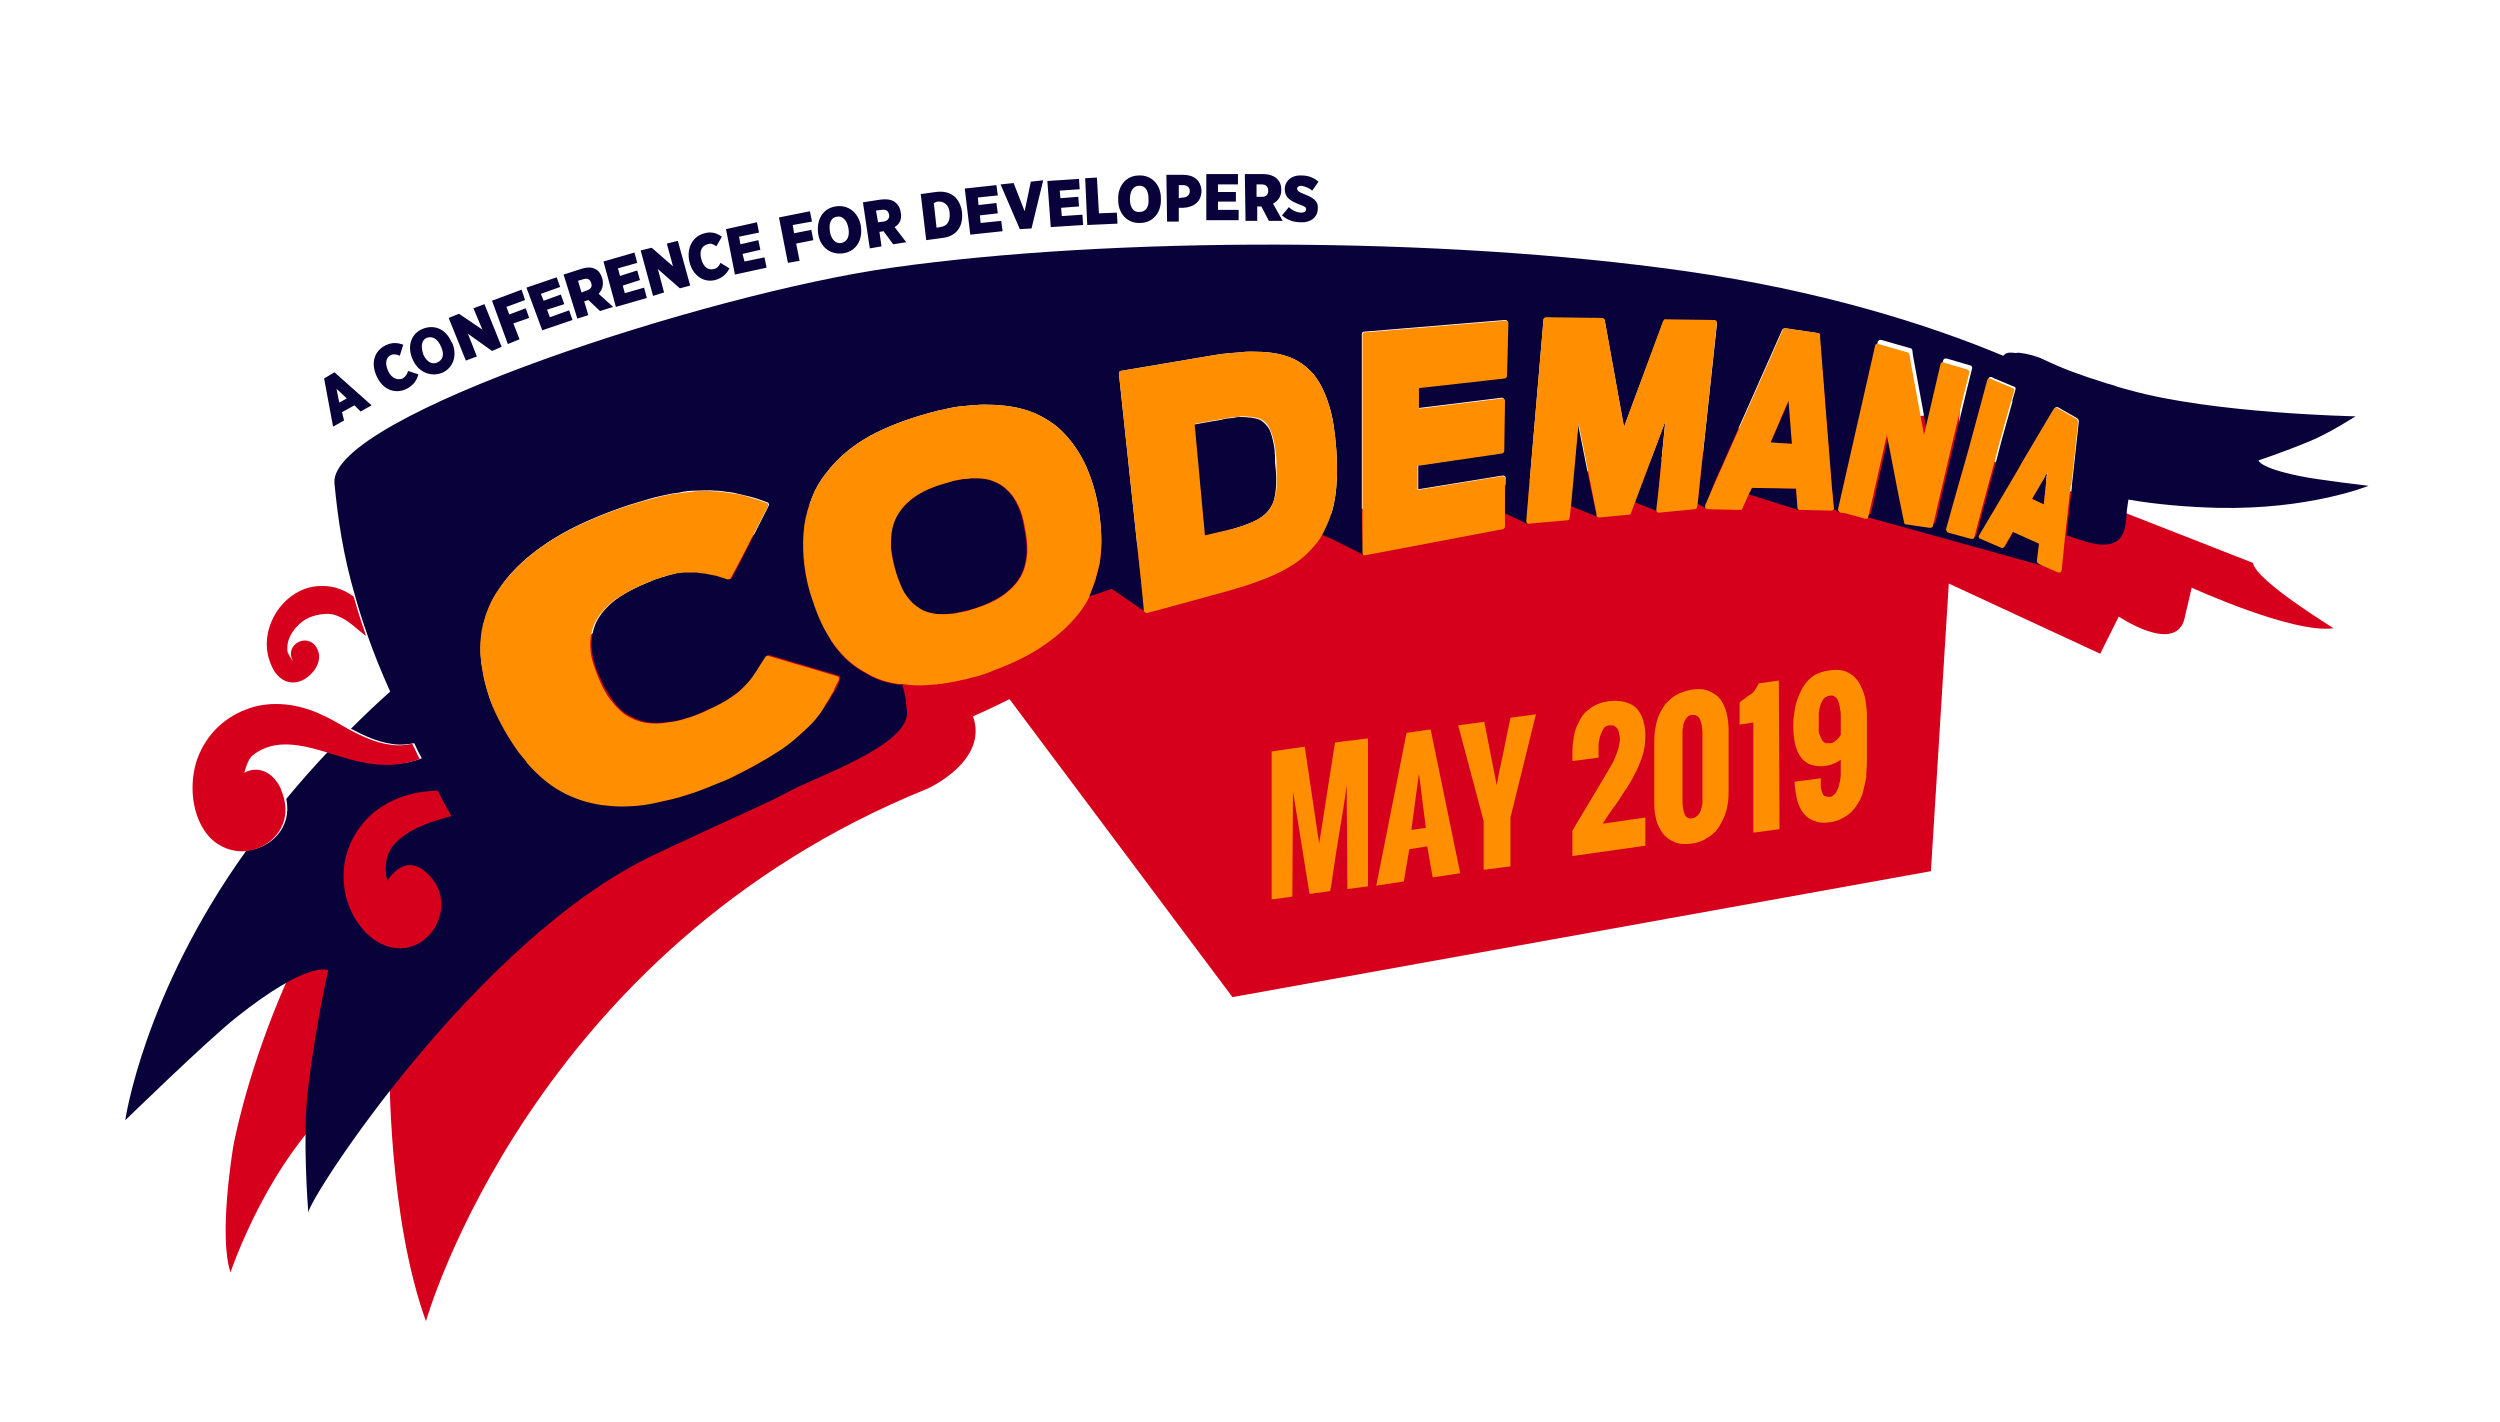<?xml version="1.0" encoding="utf-8"?>
<!-- Generator: Adobe Illustrator 23.0.1, SVG Export Plug-In . SVG Version: 6.00 Build 0)  -->
<svg version="1.1" id="Codemania_Logo" xmlns="http://www.w3.org/2000/svg" xmlns:xlink="http://www.w3.org/1999/xlink" x="0px"
	 y="0px" viewBox="0 0 363.3 206.7" style="enable-background:new 0 0 363.3 206.7;" xml:space="preserve">
<style type="text/css">
	.st0{fill:#D6001C;}
	.st1{fill:#09013A;}
	.st2{fill:#FF8F00;}
</style>
<path id="BANNER_2" class="st0" d="M327.4,81.8L284.5,65l0.3-5.5l-10.1,1.7l-13-5.1l-14.1,9.6L156,80.9L138.8,63
	c0,0-41.4,18-69.9,41.9c-28.4,23.9-35,61.7-35,61.7s-2.2,13-0.4,18.3c0,0,7.8-23.5,23.1-29.8c0,0-0.2,21.7,5.3,36.9
	c0,0,15.2-54.1,72.9-77.4c0,0,8.9-4,6.6-10.5c0,0,2.3-1,5.3-2.5l32.4,43.3l101.5-18.3l2.6-41.8l22,10.2l2.7-5.4c0,0,8,5.4,9.5,0.5
	l1.1-4.7c0,0,14.6,6.7,20.6,5.9C339.2,91.3,327.8,84.4,327.4,81.8z"/>
<path id="BANNER_1" class="st1" d="M297.1,69.2l0.4-0.6l-0.1,0.7v0.2l-0.4,3.8l-1.7-0.8l1.8-3.1L297.1,69.2z M257.3,64.3l3.2,0.2
	l-0.5-6.3L257.3,64.3z M254.5,70.8l-0.5,1l7.3,2.3L261,71L254.5,70.8z M237.6,73l3.3,1.3l0.2-3.9l0.9-9.2l-3.5,9.3L237.6,73z
	 M229.3,61.5l-0.9,9.9l-0.2,2.1l3.9,1.6l-0.9-4L229.3,61.5z M185,64.1c-0.2-0.9-0.4-1.6-0.8-2.1c-0.4-0.5-0.8-0.9-1.4-1.1
	c-0.7-0.2-1.5-0.3-2.6-0.3c-0.3,0-0.5,0-0.8,0.1c-0.3,0-0.6,0.1-0.9,0.1c-0.3,0-0.7,0.1-1,0.2c-0.4,0.1-0.7,0.1-1.2,0.2l-2.8,0.5
	l1.5,16.2l3-0.7c1.9-0.5,3.3-1,4.4-1.5c1-0.5,1.8-1.2,2.2-1.9c0.5-0.7,0.7-1.6,0.8-2.7c0.1-1,0.1-2.1-0.1-3.8
	C185.3,65.8,185.2,64.9,185,64.1z M147.9,73.5c-0.4-0.9-0.9-1.6-1.5-2.2s-1.3-1.1-2.2-1.4c-0.7-0.3-1.6-0.4-2.5-0.4
	c-0.2,0-0.4,0-0.6,0c-0.3,0-0.5,0-0.8,0.1c-0.3,0-0.6,0.1-0.9,0.1c-0.3,0.1-0.6,0.1-1,0.2c-0.3,0.1-0.7,0.2-1,0.3
	c-1.9,0.6-3.5,1.3-4.7,2.1c-1.2,0.8-2,1.7-2.5,2.8c-0.5,1-0.8,2.1-0.8,3.4c0,1.2,0.2,2.5,0.5,3.9c0.3,1.2,0.7,2.2,1.1,3.1
	c0.5,0.9,1,1.7,1.6,2.2c0.7,0.6,1.4,1,2.3,1.3c0.9,0.3,2,0.3,3.2,0.2c0.3,0,0.5-0.1,0.8-0.1c0.3-0.1,0.6-0.1,0.9-0.2
	c0.3-0.1,0.6-0.2,0.9-0.2c0.3-0.1,0.6-0.2,1-0.3l0,0c1.8-0.6,3.3-1.4,4.4-2.2c1-0.8,1.8-1.7,2.3-2.7s0.7-2,0.8-3.2
	c0-1.1-0.1-2.3-0.4-3.7C148.6,75.3,148.3,74.4,147.9,73.5z M344.2,70.6c0,0-8.6,3.5-21.9,3.2c-4.3-0.1-9-0.5-13-1.2
	c-0.1,0.5-0.1,0.9-0.2,1.4c-0.2,2-0.1,4.4-2.3,5c-1.5,0.4-3.2-0.1-4.7-0.6c-0.6-0.2-1.2-0.4-1.8-0.6l0.8-7.2v-0.2l1-9.2
	c0-0.1-0.1-0.3-0.2-0.4l-2.8-1.6c-0.2-0.1-0.4,0-0.5,0.1l-0.1,0.1l-6.1-1.1l0.5-1.7c0-0.2,0-0.4-0.2-0.4l-3.1-1.3l-0.1-0.1
	c-0.1,0-0.2,0-0.3,0c-0.1,0-0.2,0.1-0.2,0.2l0,0l-2.7,10l-2.2,8l-1,3.6c-0.1,0.2,0.1,0.4,0.3,0.5l3.3,0.9h0.1c0.1,0,0.1,0,0.2,0
	s0.1-0.1,0.2-0.2l1-3.8l2-7.4l0.7-2.7l1.6-5.7l6.1,1.1l-4.8,8.1l-0.2,0.4l-3.9,6.6l-1.9,3.2c-0.1,0.1-0.1,0.2,0,0.3
	c0,0.1,0.1,0.2,0.2,0.2l3,1.3c0.2,0.1,0.4,0,0.5-0.2l1.2-2.1l3.8,1.7l-0.3,2.5c0,0.2,0.1,0.3,0.2,0.4l2.9,1.2l-31-8.6l3.2,0.5
	c0.2,0,0.4-0.1,0.4-0.3l0.8-3.5l1.9-8.4l1.7,8.8l0.8,3.9c0,0.2,0.2,0.3,0.3,0.3l3.4,0.5c0,0,0,0,0.1,0c0.2,0,0.3-0.1,0.4-0.3
	l0.8-3.5l2-8.5l1.7-7.1l0.6-2.4l0.2-0.8c0-0.2-0.1-0.4-0.3-0.4l-3.4-1c-0.1,0-0.2,0-0.3,0c-0.1,0.1-0.1,0.1-0.2,0.2l0,0L280,62.6
	l-2-10.9l-0.1-0.8c0-0.1-0.1-0.3-0.3-0.3l-4.2-1.2c-0.1,0-0.2,0-0.3,0c-0.1,0.1-0.1,0.1-0.2,0.2l0,0l-5,21.4l-0.7,3.1
	c0,0.1,0.1,0.3,0.1,0.4l-0.8-0.5l-0.3-3.1l-1.8-21.8l6.8,1l-6.8-1v-0.4c0-0.2-0.1-0.3-0.3-0.3l-4.7-0.7c-0.2,0-0.3,0.1-0.4,0.2l0,0
	l-9.9,22.3c0,0-1.3,3.5-1.3,3.6l-1.1-0.6l0.3-2.9l2.5-23.2c0-0.1,0-0.2-0.1-0.3s-0.2-0.1-0.3-0.1l-7-0.1c-0.2,0-0.3,0.1-0.4,0.2
	L236,62.1l-2.8-15.5c0-0.2-0.2-0.3-0.4-0.3l-8.1-0.1c-0.2,0-0.4,0.1-0.4,0.3l-2.2,25.7l-0.2,3.9l-3.2-1.5v-2l0.1-3.1
	c0-0.1,0-0.2-0.1-0.3c-0.1-0.1-0.2-0.1-0.3-0.1l-12.3,2v-3.5l12.1-1.8c0.2,0,0.3-0.2,0.3-0.4l0.1-7.2c0-0.1,0-0.2-0.1-0.3
	s-0.2-0.1-0.3-0.1l-12.1,1.5v-3l12.5-1.4c0.2,0,0.3-0.2,0.3-0.4l0.2-7.6c0-0.1,0-0.2-0.1-0.3s-0.2-0.1-0.3-0.1l-20.5,1.7
	c-0.2,0-0.3,0.2-0.3,0.4V76l0.2,4.6l-4.6-2.3l-1.4-0.6c0.1-0.2,0.2-0.4,0.3-0.6c0.6-1.1,1.1-2.3,1.4-3.7c0.5-2.2,0.6-4.9,0.4-8
	c-0.2-2.6-0.5-4.8-1.1-6.6c-0.6-1.9-1.3-3.3-2.3-4.5c-1-1.1-2.2-2-3.7-2.5c-1.4-0.5-3.1-0.7-5.2-0.7c-0.5,0-1,0-1.5,0.1
	c-0.5,0-1.1,0.1-1.6,0.1c-0.6,0.1-1.1,0.1-1.7,0.2c-0.6,0.1-1.2,0.2-1.8,0.3l-12.4,2.1c-0.2,0-0.3,0.2-0.3,0.4l3.2,30l0.6,4.6
	l-4.8-3.3h-0.1c-1.2,0.4-2.6,0.9-3.3,1.1c0.4-0.8,0.8-1.6,1-2.5l0,0l0,0c0.2-0.8,0.4-1.5,0.6-2.3c0.4-2.6,0.3-5.6-0.3-8.8
	c-0.5-2.5-1.3-4.8-2.3-6.6c-1-1.8-2.2-3.3-3.6-4.5c-1.4-1.1-3-2-4.8-2.5c-1.7-0.5-3.7-0.7-5.9-0.7c-0.6,0-1.2,0.1-1.8,0.1
	c-0.6,0.1-1.3,0.1-1.9,0.2c-0.6,0.1-1.3,0.2-2,0.4c-0.7,0.1-1.4,0.3-2.1,0.5c-3.3,0.9-6.2,2-8.6,3.3c-2.7,1.5-4.8,3.3-6.4,5.4
	c-0.9,1.1-1.6,2.3-2.1,3.6c-0.5,1.3-0.9,2.6-1.1,4c-0.9,6.8,3.8,16.7,3.9,16.9c1.2,1.8,2.7,3.3,4.4,4.3c0.5,0.3,0.9,0.5,1.4,0.8
	c1.2,0.6,2.5,1,4,1.2c0.1,0,0.3,0,0.4,0h0.1c0.4,1.2,0.6,2.3,0.6,3.1c0,0.3,0.1,0.5,0.1,0.7c0.6,5-13.6,9.7-17.3,11.8
	c-2.9,1.6-8.4,3.9-19.6,9.2c-25.6,12.2-49.8,49.5-50.1,51.9c-0.1-1.2-0.8-10.9-0.1-17.5c1.2-10.1,3-17.7,3-17.7s-2.7-1.6-13.3,6.8
	c-4.3,3.4-16.2,15-16.2,15s2.6-18.3,17.6-39.2c3.5-0.3,6.7-3.3,5.8-7.5c1.9-2.3,4-4.7,6.1-6.9c1.7,0.5,3.3,1.1,4.9,1.4
	c3.1,0.7,6,0.6,8.7-0.4c-0.4-0.7-0.8-1.5-1.1-2.2c-1,0.2-2.2,0.3-3.3,0.1c-2.1-0.3-4-1.2-5.9-2.2c1.9-1.9,3.8-3.7,5.7-5.4
	c-1.3-2.9-2.4-5.6-3.3-8.2c-0.7-2-1.3-3.9-1.8-5.7c-1.7-5.8-2.5-11.1-3-16.4c-0.8-9.7,54.5-27.6,81-31.3
	c31.8-4.5,79.5-4.6,115.3,0.5c19.6,2.8,35.2,7.7,46.2,12.3c0.1-0.1,0.2-0.1,0.2-0.2c0.4-0.3,0.9-0.3,1.6-0.2c0.2,0,0.5-0.1,0.7,0
	c1.1,0.1,2.5,0.5,3.5,1c2.7,1.3,5.5,2.3,8.4,3.2c0.8,0.3,1.5,0.4,2.2,0.7c0.6,0.2,1.1,0.3,1.8,0.5c12.1,3.4,32.8,3.8,32.8,3.8
	s-3.7,2.4-6.6,3.6c-4.1,1.7-7.5,2.8-7.5,2.8s0.1,1.1,6.1,2.3C336.6,69.7,344.2,70.6,344.2,70.6z M111.7,73.5c0-0.1,0.1-0.2,0-0.3
	c0-0.1-0.1-0.2-0.2-0.2c-0.8-0.3-1.6-0.6-2.4-0.8c-0.8-0.2-1.7-0.4-2.5-0.6c-0.2,0-0.5-0.1-0.8-0.1c-0.6-0.1-1.3-0.2-1.9-0.2
	c-0.9-0.1-1.9,0-2.8,0c-0.8,0-1.6,0.1-2.5,0.3c-0.9,0.1-1.8,0.3-2.7,0.5C95,72.3,94,72.6,93,72.9s-2,0.6-3.1,1
	c-4.2,1.5-7.8,3.2-10.7,5.2c-3.1,2.1-5.4,4.4-7,7c-0.9,1.4-1.5,3-1.9,4.5c0,0.2-0.1,0.4-0.1,0.5c-0.2,0.7-0.2,1.4-0.3,2.2
	c-0.2,1.5,0.1,3.5,0.2,3.9c0.2,1,0.4,2,0.7,3.1c0.4,1.4,1,2.9,1.8,4.4c0.8,1.6,1.7,3,2.6,4.3c0.1,0.1,0.2,0.3,0.3,0.4
	c0.3,0.4,0.6,0.8,1,1.2c0,0.1,0.1,0.1,0.1,0.2c1.5,1.7,3.1,3.1,4.9,4.1s3.8,1.7,6,2l0,0c0.9,0.1,1.8,0.2,2.8,0.2
	c1.4,0,2.9-0.1,4.4-0.4c0.9-0.1,1.8-0.3,2.7-0.6c0.9-0.2,1.9-0.5,2.8-0.8c1-0.3,2-0.7,3-1.1c0.4-0.2,0.8-0.3,1.2-0.5
	c0.6-0.3,1.2-0.5,1.9-0.8c2.5-1.1,4.7-2.3,6.5-3.6c1.2-0.8,2.3-1.6,3.3-2.5c0.4-0.4,0.8-0.7,1.2-1.1c1.1-1.1,2.1-2.3,2.9-3.5
	c0.4-0.6,0.7-1.2,1.1-1.8c0.3-0.5,0.6-1.1,0.8-1.7c0-0.1,0-0.2,0-0.3c0-0.1-0.1-0.2-0.2-0.2l-0.6-0.2l0,0l-9.5-2.8
	c-0.2,0-0.3,0-0.4,0.2c-0.5,0.9-0.9,1.6-1.4,2.2c-0.5,0.7-1,1.4-1.6,2c-0.7,0.7-1.4,1.2-2.2,1.8c-0.9,0.6-2,1.2-3.2,1.7
	c-0.6,0.2-1.1,0.5-1.6,0.7s-1,0.4-1.5,0.5c-0.5,0.2-1,0.3-1.4,0.4s-0.9,0.2-1.3,0.2c-1.2,0.2-2.4,0.2-3.4,0s-1.8-0.6-2.7-1.1
	c-0.8-0.5-1.5-1.2-2.1-2.1c-0.4-0.6-0.9-1.3-1.3-2.1c-0.1-0.3-0.3-0.6-0.4-0.9c-0.8-1.6-1.2-3.1-1.3-4.4c-0.1-1.4,0.1-2.6,0.6-3.8
	c0.6-1.2,1.5-2.3,2.8-3.3s3.1-1.9,5.3-2.8c0.5-0.2,1-0.4,1.4-0.5c0.5-0.1,0.9-0.3,1.3-0.4s0.8-0.2,1.2-0.3c0.4-0.1,0.8-0.1,1.2-0.1
	c0.5,0,1.1-0.1,1.6,0c0.5,0,1,0.1,1.5,0.2s1,0.2,1.5,0.3c0.5,0.1,0.9,0.3,1.5,0.5c0.2,0.1,0.4,0,0.5-0.2l0.8-1.5L111.7,73.5z"/>
<path id="CODEMANIA" class="st2" d="M301,70.5l1-9.2c0-0.1-0.1-0.3-0.2-0.4l-2.8-1.6c-0.2-0.1-0.4,0-0.5,0.1l-0.1,0.1l0,0l-4.8,8.1
	l-0.2,0.4l-3.9,6.6l-1.9,3.2c-0.1,0.1-0.1,0.2,0,0.3c0,0.1,0.1,0.2,0.2,0.2l3,1.3c0.2,0.1,0.4,0,0.5-0.2l1.2-2.1l3.8,1.7l-0.3,2.5
	c0,0.2,0.1,0.3,0.2,0.4l0.6,0.3l2.3,1h0.1c0.1,0,0.1,0,0.2,0c0.1-0.1,0.2-0.2,0.2-0.3l0.5-5l0.8-7.2L301,70.5z M297.4,69.3v0.2
	l-0.4,3.8l-1.7-0.8l1.8-3.1l0.1-0.2l0.4-0.6L297.4,69.3z M286.1,65.2l2.7-10l0,0c0-0.1,0.1-0.2,0.2-0.2s0.2,0,0.3,0l0.1,0.1l3.1,1.3
	c0.2,0.1,0.3,0.3,0.2,0.4l-0.5,1.7l0,0l-1.6,5.7l-0.7,2.7l-2,7.4l-1,3.8c0,0.1-0.1,0.2-0.2,0.2s-0.1,0-0.2,0h-0.1l-3.3-0.9
	c-0.2-0.1-0.3-0.3-0.3-0.5l1-3.6L286.1,65.2z M268.2,74.6L268.2,74.6l-0.7-0.1c-0.1,0-0.2-0.1-0.3-0.2c0,0,0-0.1-0.1-0.1
	c0-0.1,0-0.1,0-0.2l0.7-3.1l4.7-20.7l0,0c0-0.1,0.1-0.2,0.2-0.2c0.1-0.1,0.2-0.1,0.3,0l4.2,1.2c0.1,0,0.2,0.2,0.3,0.3l0.1,0.8
	l2,10.9l2.4-10.3l0,0c0-0.1,0.1-0.2,0.2-0.2c0.1-0.1,0.2-0.1,0.3,0l3.4,1c0.2,0.1,0.3,0.2,0.3,0.4l-0.2,0.8l-0.6,2.4l-1.7,7.1
	l-2,8.5l-0.8,3.5c0,0.2-0.2,0.3-0.4,0.3c0,0,0,0-0.1,0l-3.4-0.5c-0.2,0-0.3-0.1-0.3-0.3l-0.8-3.9l-1.7-8.8l-1.9,8.4l-0.8,3.5
	c0,0.2-0.2,0.3-0.4,0.3L268.2,74.6z M193.8,73.4c0.5-2.2,0.6-4.9,0.4-8c-0.2-2.6-0.5-4.8-1.1-6.6c-0.6-1.9-1.3-3.3-2.3-4.5
	c-1-1.1-2.2-2-3.7-2.5c-1.4-0.5-3.1-0.7-5.2-0.7c-0.5,0-1,0-1.5,0.1c-0.5,0-1.1,0.1-1.6,0.1c-0.6,0.1-1.1,0.1-1.7,0.2
	c-0.6,0.1-1.2,0.2-1.8,0.3l-12.4,2.1c-0.2,0-0.3,0.2-0.3,0.4l3.2,30l0.4,4.1v0.3c0,0.1,0.1,0.2,0.2,0.3c0.1,0,0.1,0.1,0.2,0.1h0.1
	l11.7-3.2c3.2-0.9,5.7-1.8,7.7-2.8c2.2-1.1,3.8-2.4,5-3.9c0.4-0.4,0.7-0.9,1-1.4c0.1-0.2,0.2-0.4,0.3-0.6
	C193,76,193.5,74.8,193.8,73.4z M185.5,71c-0.1,1.1-0.4,1.9-0.8,2.7c-0.5,0.8-1.2,1.4-2.2,1.9c-1.1,0.6-2.5,1.1-4.4,1.5l-3,0.7
	l-1.5-16.2l2.8-0.5c0.4-0.1,0.8-0.1,1.2-0.2c0.4-0.1,0.7-0.1,1-0.2c0.3,0,0.6-0.1,0.9-0.1c0.3,0,0.6,0,0.8-0.1
	c1.1,0,1.9,0.1,2.6,0.3c0.6,0.2,1.1,0.6,1.4,1.1c0.3,0.5,0.6,1.2,0.8,2.1c0.2,0.8,0.3,1.7,0.4,3.1C185.5,68.9,185.6,70.1,185.5,71z
	 M117.3,105.8c-0.4,0.4-0.8,0.7-1.2,1.1c-1,0.9-2,1.7-3.3,2.5c-1.9,1.2-4.1,2.4-6.5,3.6c-0.6,0.3-1.3,0.6-1.9,0.8
	c-0.4,0.2-0.8,0.3-1.2,0.5c-1,0.4-2,0.8-3,1.1c-0.9,0.3-1.9,0.6-2.8,0.8c-0.9,0.2-1.8,0.4-2.7,0.6c-1.5,0.3-3,0.4-4.4,0.4
	c-1,0-1.9-0.1-2.8-0.2l0,0c-2.2-0.3-4.2-1-6-2s-3.4-2.4-4.9-4.1c0,0-0.1-0.1-0.1-0.2c-0.3-0.4-0.7-0.8-1-1.2
	c-0.1-0.1-0.2-0.3-0.3-0.4c-0.9-1.3-1.8-2.7-2.6-4.3c-0.8-1.5-1.4-3-1.8-4.4c-0.3-1-0.6-2.1-0.7-3.1c-0.1-0.4-0.1-0.8-0.2-1.2l0,0
	c0-0.4-0.1-0.9-0.1-1.3c0-0.5,0-0.9,0-1.4c0.1-0.7,0.1-1.5,0.3-2.2c0-0.2,0.1-0.4,0.1-0.5c0.4-1.6,1-3.1,1.9-4.5
	c1.6-2.5,3.9-4.9,7-7c2.9-2,6.5-3.7,10.7-5.2c1.1-0.4,2.1-0.7,3.1-1s2-0.5,2.9-0.8c0.9-0.2,1.8-0.4,2.7-0.5c0.9-0.1,1.7-0.2,2.5-0.3
	c0.9-0.1,1.9-0.1,2.8,0c0.6,0,1.3,0.1,1.9,0.2c0.3,0,0.5,0.1,0.8,0.1c0.8,0.1,1.7,0.3,2.5,0.6c0.8,0.2,1.6,0.5,2.4,0.8
	c0.1,0,0.2,0.1,0.2,0.2s0,0.2,0,0.3l-3.4,6.6l0,0l-1.2,2.3l0,0l-0.8,1.5c-0.1,0.2-0.3,0.2-0.5,0.2c-0.5-0.2-1-0.3-1.5-0.5
	c-0.5-0.1-1-0.2-1.5-0.3c-0.5-0.1-1-0.1-1.5-0.2c-0.5,0-1.1,0-1.6,0c-0.4,0-0.8,0.1-1.2,0.1c-0.4,0.1-0.8,0.2-1.2,0.3
	c-0.4,0.1-0.9,0.2-1.3,0.4c-0.5,0.1-0.9,0.3-1.4,0.5c-2.1,0.8-3.9,1.8-5.3,2.8c-1.3,1-2.2,2.1-2.8,3.3c-0.5,1.2-0.7,2.4-0.6,3.8
	c0.1,1.3,0.6,2.8,1.3,4.4c0.1,0.3,0.3,0.6,0.4,0.9c0.4,0.8,0.8,1.5,1.3,2.1c0.7,0.9,1.3,1.5,2.1,2.1c0.8,0.5,1.7,0.9,2.7,1.1
	s2.2,0.2,3.4,0c0.4-0.1,0.9-0.1,1.3-0.2s0.9-0.2,1.4-0.4c0.5-0.1,1-0.3,1.5-0.5s1.1-0.4,1.6-0.7c1.3-0.6,2.3-1.1,3.2-1.7
	c0.9-0.6,1.6-1.1,2.2-1.8c0.6-0.6,1.1-1.2,1.6-2c0.4-0.6,0.8-1.3,1.4-2.2c0.1-0.2,0.3-0.2,0.4-0.2l9.5,2.8l0,0l0.6,0.2
	c0.1,0,0.2,0.1,0.2,0.2s0,0.2,0,0.3c-0.3,0.6-0.6,1.1-0.8,1.7c-0.4,0.6-0.7,1.3-1.1,1.8C119.4,103.5,118.5,104.7,117.3,105.8z
	 M246.7,73.2L246.7,73.2l-0.1,0.5c0,0.2-0.2,0.3-0.3,0.3l-5.2,0.5c-0.1,0-0.2,0-0.3-0.1s-0.1-0.2-0.1-0.3V74l0.4-3.5l0.9-9.2
	l-3.5,9.3l-0.9,2.4l-0.6,1.6c0,0.1-0.2,0.2-0.3,0.2l-4.3,0.4c-0.2,0-0.4-0.1-0.4-0.3v-0.2l0,0l-0.7-3.6l-1.9-9.6l-0.9,9.9l-0.2,2.1
	l0,0l-0.2,1.8c0,0.2-0.2,0.3-0.3,0.3l-5.6,0.5l0,0c-0.1,0-0.2,0-0.3-0.1s-0.1-0.2-0.1-0.3v-0.1l0.3-3.5l2.2-25.7
	c0-0.2,0.2-0.3,0.4-0.3l8.1,0.1c0.2,0,0.3,0.1,0.4,0.3L236,62l5.7-15.4c0.1-0.1,0.2-0.3,0.4-0.2l7,0.1c0.1,0,0.2,0,0.3,0.1
	s0.1,0.2,0.1,0.3L247,70.3L246.7,73.2z M264.5,49.1L264.5,49.1v-0.4c0-0.2-0.1-0.3-0.3-0.3l-4.7-0.7c-0.2,0-0.3,0.1-0.4,0.2l0,0
	l-9.9,22.3l-1.4,3.2c0,0,0,0,0,0.1s0,0.2,0,0.3c0.1,0.1,0.2,0.2,0.3,0.2l4.8,0.1c0.2,0,0.3-0.1,0.3-0.2l0.9-2l0.5-1L261,71l0.2,2.7
	v0.1c0,0.2,0.2,0.3,0.4,0.3l4.5,0.1l0,0c0.1,0,0.2,0,0.3-0.1c0.1-0.1,0.1-0.2,0.1-0.3l0,0l-0.3-3.1L264.5,49.1z M257.3,64.3l2.6-6.1
	l0.5,6.3L257.3,64.3z M159.2,84.2c0.2-0.8,0.4-1.5,0.6-2.3c0.4-2.6,0.3-5.6-0.3-8.8c-0.5-2.5-1.3-4.8-2.3-6.6
	c-1-1.8-2.2-3.3-3.6-4.5c-1.4-1.1-3-2-4.8-2.5c-1.7-0.5-3.7-0.7-5.9-0.7c-0.6,0-1.2,0.1-1.8,0.1c-0.6,0.1-1.3,0.1-1.9,0.2
	c-0.6,0.1-1.3,0.2-2,0.4c-0.7,0.1-1.4,0.3-2.1,0.5c-3.3,0.9-6.2,2-8.6,3.3c-2.7,1.5-4.8,3.3-6.4,5.4c-0.9,1.1-1.6,2.3-2.1,3.6
	c-0.5,1.3-0.9,2.6-1.1,4c-0.4,3-0.2,6.3,0.8,9.8c0.1,0.2,0.1,0.4,0.2,0.6c0.7,2.2,1.5,4.2,2.6,5.9l0,0c0.1,0.2,0.2,0.3,0.3,0.5
	c1.2,1.8,2.7,3.3,4.4,4.3c0.5,0.3,0.9,0.5,1.4,0.8c1.2,0.6,2.5,1,4,1.2c0.1,0,0.3,0,0.4,0h0.1c0.7,0.1,1.5,0.2,2.3,0.2
	c1.1,0,2.2-0.1,3.3-0.2c0.6-0.1,1.2-0.2,1.8-0.3c0.6-0.1,1.2-0.3,1.9-0.4c0.6-0.2,1.2-0.3,1.9-0.5c0.6-0.2,1.3-0.4,1.9-0.7
	c3-1.1,5.5-2.3,7.6-3.8c2.2-1.5,4-3.2,5.4-5.1c0.4-0.6,0.8-1.2,1.1-1.9C158.6,85.9,158.9,85,159.2,84.2L159.2,84.2z M148.5,83.5
	c-0.5,1-1.3,1.9-2.3,2.7c-1.1,0.9-2.6,1.6-4.4,2.2l0,0c-0.3,0.1-0.7,0.2-1,0.3c-0.3,0.1-0.6,0.2-0.9,0.2c-0.3,0.1-0.6,0.1-0.9,0.2
	c-0.3,0.1-0.6,0.1-0.8,0.1c-1.2,0.1-2.3,0.1-3.2-0.2c-0.9-0.2-1.6-0.7-2.3-1.3c-0.6-0.6-1.2-1.3-1.6-2.2c-0.4-0.9-0.8-1.9-1.1-3.1
	c-0.4-1.5-0.6-2.8-0.5-3.9c0-1.3,0.3-2.4,0.8-3.4c0.6-1.1,1.4-2,2.5-2.8c1.2-0.9,2.8-1.6,4.7-2.1c0.3-0.1,0.7-0.2,1-0.3
	c0.3-0.1,0.6-0.1,1-0.2c0.3-0.1,0.6-0.1,0.9-0.1c0.3,0,0.6-0.1,0.8-0.1s0.4,0,0.6,0c0.9,0,1.8,0.1,2.5,0.4c0.8,0.3,1.5,0.7,2.2,1.4
	c0.6,0.6,1.1,1.3,1.5,2.2c0.4,0.8,0.7,1.8,0.9,3c0.3,1.4,0.4,2.6,0.4,3.7C149.2,81.4,149,82.5,148.5,83.5z M218.7,72.6v2v1.9
	c0,0.2-0.1,0.3-0.3,0.4l-20,3.8c0,0,0,0-0.1,0s-0.2,0-0.2-0.1c-0.1-0.1-0.1-0.2-0.1-0.3v-0.2V76V48.7c0-0.2,0.1-0.4,0.3-0.4
	l20.5-1.7c0.1,0,0.2,0,0.3,0.1s0.1,0.2,0.1,0.3l-0.2,7.6c0,0.2-0.1,0.3-0.3,0.4l-12.5,1.4v3l12.1-1.5c0.1,0,0.2,0,0.3,0.1
	s0.1,0.2,0.1,0.3l-0.1,7.2c0,0.2-0.1,0.3-0.3,0.4L206,67.7v3.5l12.3-2c0.1,0,0.2,0,0.3,0.1s0.1,0.2,0.1,0.3L218.7,72.6z"/>
<path id="KORUS" class="st0" d="M35.6,123.7c-1.8,0.1-3.7-0.5-5.2-2.1c-2.6-2.9-3-7.8-1.7-11.4c1.4-3.7,4.1-6.1,7.6-7.3
	c3.3-1.1,7.1-0.6,10.3,0.9c1.4,0.6,2.7,1.4,4.1,2.2c1.9,1,3.8,1.9,5.9,2.2c1.2,0.2,2.3,0.1,3.3-0.1c0.4,0.7,0.7,1.5,1.1,2.2
	c-2.7,1-5.5,1.1-8.7,0.4c-1.5-0.3-3.2-0.9-4.9-1.4c-3.7-1.1-7.5-2-10.6,0.4c-0.6,0.4-1,1.5-1.3,2.6c2-1.1,4.2-0.1,5.3,2.3
	c0.2,0.6,0.4,1.1,0.5,1.6C42.3,120.3,39.1,123.4,35.6,123.7z M45.9,85.2c-4.3,0.5-7.5,4.9-7.1,9.1c0.1,1.1,0.5,2.3,1.1,3.3
	c0.9,1.3,2.2,1.9,3.7,1.4c1.7-0.6,3.6-2.9,2.4-4.9c-1.4-2.3-4.8-0.3-3.4,2c-0.3-0.3-0.7-1.1-0.8-1.3c-0.3-1.8,0.8-3.3,1.7-4.1
	c1.1-1.1,2.8-1.5,4.2-1.5c1.7,0.1,3.2,1.3,4.7,2.6c0.2,0.2,0.5,0.4,0.8,0.6c-0.7-2-1.3-3.9-1.8-5.7C49.6,85.4,47.9,85,45.9,85.2z
	 M61.2,115.1c-3.2,0.5-6.4,2-8.5,4.6c-2.2,2.7-3.2,6-2.6,9.7c0.6,3.6,3.1,7.3,6.5,8.2c6,1.6,10.6-6.7,5-11.1
	c-3.1-2.4-5.3,1.5-5.3,1.5c-0.4-1.2-0.3-3,0.2-4.1s1.4-1.9,2.4-2.6c1.9-1.3,4.1-2,6.3-2.6c0.1,0,0.3-0.1,0.4-0.1
	c-0.7-1.2-1.4-2.5-2-3.7C62.8,114.9,62,115,61.2,115.1z"/>
<path id="A_CONFERENCE_FOR_DEVELOPERS" class="st1" d="M47.1,55l1.5-0.9l5.4,4.8l-1.6,0.9l-0.9-0.9l-1.8,1l0.3,1.2L48.4,62L47.1,55z
	 M50.4,57.9l-1.5-1.4l0.4,2L50.4,57.9z M54.8,54.8L54.8,54.8c-1-2-0.4-3.8,1.2-4.6c1-0.5,1.8-0.4,2.6-0.1l-0.5,1.6
	c-0.4-0.2-0.9-0.3-1.3-0.1c-0.7,0.3-0.9,1.2-0.4,2.3l0,0c0.5,1.1,1.4,1.4,2.1,1.1c0.5-0.3,0.7-0.7,0.8-1.1l1.5,0.5
	c-0.2,0.8-0.7,1.6-1.7,2.1C57.5,57.3,55.7,56.7,54.8,54.8z M60,52.3L60,52.3c-0.9-1.9-0.3-3.8,1.4-4.5s3.4,0,4.2,1.9l0.1,0.1
	c0.8,1.8,0.2,3.7-1.5,4.4C62.6,54.8,60.8,54.1,60,52.3z M64.1,50.4L64.1,50.4c-0.5-1.2-1.3-1.6-2.1-1.3c-0.7,0.3-0.9,1.2-0.5,2.3
	v0.1c0.5,1.1,1.3,1.5,2,1.2C64.4,52.3,64.6,51.5,64.1,50.4z M65.2,46.2l1.5-0.6l3.4,2.3l-1.3-3.1l1.6-0.6l2.5,6.2L71.5,51L68,48.5
	l1.3,3.3l-1.6,0.6L65.2,46.2z M71.5,43.7l4.3-1.6l0.5,1.5l-2.7,1l0.4,1.1l2.4-0.9l0.5,1.4L74.6,47l0.9,2.3L73.8,50L71.5,43.7z
	 M76.5,41.8l4.4-1.5l0.5,1.4l-2.8,1l0.4,1l2.5-0.9l0.5,1.4L79.5,45l0.4,1.1l2.8-1l0.5,1.4L78.8,48L76.5,41.8z M81.9,39.9l2.5-0.8
	c0.9-0.3,1.6-0.3,2.1,0c0.5,0.2,0.8,0.7,1,1.3l0,0c0.3,1,0,1.7-0.5,2.3l2.1,1.9l-1.9,0.6l-1.7-1.6l-0.6,0.2l0.6,2l-1.6,0.5
	L81.9,39.9z M85.3,42.2c0.6-0.2,0.8-0.6,0.6-1.1l0,0c-0.2-0.6-0.6-0.7-1.2-0.5L84,40.8l0.5,1.7L85.3,42.2z M87.7,38l4.5-1.3l0.4,1.5
	L89.8,39l0.3,1.1l2.5-0.8l0.4,1.4l-2.5,0.8l0.3,1.1l2.8-0.8l0.4,1.5l-4.5,1.3L87.7,38z M93.1,36.4l1.6-0.4l3.1,2.7l-0.9-3.3l1.6-0.4
	l1.8,6.5l-1.5,0.4l-3.2-2.8l0.9,3.4L94.9,43L93.1,36.4z M100.2,38.1L100.2,38.1c-0.5-2.1,0.5-3.8,2.2-4.2c1-0.3,1.8,0,2.5,0.5
	l-0.8,1.4c-0.4-0.3-0.8-0.5-1.3-0.3c-0.8,0.2-1.2,1-0.9,2.1l0,0c0.3,1.2,1,1.7,1.8,1.5c0.6-0.1,0.8-0.5,1-0.9L106,39
	c-0.4,0.8-1,1.4-2.1,1.7C102.3,41.1,100.7,40.1,100.2,38.1z M105.5,33.3l4.5-1l0.3,1.5l-2.9,0.6l0.2,1.1l2.6-0.6l0.3,1.4l-2.6,0.6
	l0.3,1.1l2.9-0.6l0.3,1.5l-4.6,1L105.5,33.3z M113.2,31.6l4.5-0.9l0.3,1.5l-2.8,0.5l0.2,1.2l2.5-0.5l0.3,1.5l-2.5,0.5l0.5,2.5
	l-1.7,0.3L113.2,31.6z M118.9,34L118.9,34c-0.3-2.1,0.7-3.7,2.5-4s3.3,0.8,3.7,2.8v0.1c0.3,2-0.7,3.6-2.5,3.9
	C120.8,37.1,119.2,36,118.9,34z M123.3,33.2L123.3,33.2c-0.2-1.2-0.9-1.9-1.7-1.7c-0.8,0.1-1.2,0.9-1,2.1v0.1
	c0.2,1.1,0.9,1.8,1.7,1.6S123.5,34.4,123.3,33.2z M125.4,29.4L128,29c0.9-0.1,1.6,0,2.1,0.4c0.4,0.3,0.7,0.8,0.8,1.5l0,0
	c0.2,1-0.2,1.7-0.9,2.1l1.7,2.2l-1.9,0.3l-1.4-1.9l-0.6,0.1l0.3,2.1l-1.7,0.3L125.4,29.4z M128.4,32.2c0.6-0.1,0.9-0.5,0.8-1l0,0
	c-0.1-0.6-0.5-0.8-1.1-0.7l-0.8,0.1l0.3,1.7L128.4,32.2z M133.8,28.2l2.2-0.3c2.2-0.3,3.5,0.9,3.8,2.9v0.1c0.2,2-0.8,3.5-3,3.7
	l-2.2,0.3L133.8,28.2z M135.7,29.5l0.4,3.6l0.5-0.1c1-0.1,1.5-0.8,1.4-2v-0.1c-0.1-1.2-0.9-1.7-1.8-1.6L135.7,29.5z M140.2,27.4
	l4.6-0.5l0.2,1.5l-2.9,0.3l0.1,1.1l2.6-0.3L145,31l-2.6,0.3l0.1,1.1l3-0.3l0.2,1.5l-4.7,0.5L140.2,27.4z M145.4,26.8l1.9-0.2
	l1.6,4.1l0.9-4.3l1.8-0.2l-1.7,7l-1.7,0.1L145.4,26.8z M152.2,26.3l4.6-0.3l0.1,1.5l-2.9,0.2l0.1,1.1l2.6-0.2l0.1,1.4l-2.6,0.2
	l0.1,1.2l3-0.2l0.1,1.5l-4.7,0.3L152.2,26.3z M157.7,25.9l1.7-0.1l0.3,5.2l2.6-0.1l0.1,1.6l-4.4,0.2L157.7,25.9z M162.5,29.1V29
	c-0.1-2,1.2-3.5,3-3.5c1.8-0.1,3.2,1.3,3.2,3.3v0.1c0.1,2-1.2,3.5-3,3.5C163.9,32.5,162.5,31.1,162.5,29.1z M166.9,28.9v-0.1
	c0-1.2-0.6-1.9-1.4-1.8c-0.8,0-1.3,0.8-1.3,1.9V29c0,1.2,0.6,1.9,1.4,1.8C166.5,30.8,167,30.1,166.9,28.9z M169.5,25.4h2.4
	c1.6,0,2.6,0.8,2.7,2.3l0,0c0,1.6-1.1,2.4-2.6,2.5h-0.7v2h-1.7L169.5,25.4z M171.9,28.7c0.6,0,1-0.4,1-0.9l0,0c0-0.6-0.4-0.9-1-0.9
	h-0.6v1.9L171.9,28.7z M175.3,25.3h4.6v1.5H177v1.1h2.6v1.4H177v1.2h3V32h-4.7L175.3,25.3z M180.9,25.3h2.7c0.9,0,1.6,0.3,2,0.7
	c0.4,0.4,0.6,0.9,0.6,1.6l0,0c0,1-0.5,1.6-1.2,2l1.4,2.5h-2l-1.1-2.1h-0.6v2.1H181L180.9,25.3z M183.4,28.6c0.6,0,0.9-0.3,0.9-0.9
	l0,0c0-0.6-0.4-0.9-0.9-0.9h-0.8v1.8H183.4z M186.3,31.3l1-1.2c0.5,0.5,1.2,0.8,1.8,0.8c0.5,0,0.7-0.2,0.7-0.5l0,0
	c0-0.3-0.2-0.4-1-0.7c-1.3-0.5-2.1-1-2.1-2.2l0,0c0-1.2,1-2.1,2.5-2c0.9,0,1.7,0.3,2.4,0.9l-0.9,1.3c-0.5-0.4-1-0.6-1.6-0.7
	c-0.4,0-0.6,0.2-0.6,0.4l0,0c0,0.3,0.2,0.5,1,0.8c1.3,0.5,2.1,1,2,2.1l0,0c0,1.3-1.1,2.1-2.5,2C188,32.3,187.1,32,186.3,31.3z"/>
<path id="MAY_20-19" class="st2" d="M198.8,107.3v21.5l-3,0.4l-0.1-15.1c-0.2,1.6-0.6,4.2-1.2,7.7c-0.6,3.6-0.9,6.2-1.2,7.7l-3,0.4
	l-2.4-14.9l-0.1,15.3l-3,0.4v-21.5l4.8-0.7l2.1,14.1l2.3-14.7L198.8,107.3 M205.1,120.6l2.1-0.3l-1-7.9L205.1,120.6 M207.9,106
	l4.3,20.9l-4,0.6l-0.8-4.5l-2.6,0.4l-0.8,4.7l-4,0.6l4.4-22.2L207.9,106 M223.2,103.8l-3.7,0.5c-0.2,1.1-0.6,2.7-1,4.9
	c-0.5,2.2-0.8,3.8-1,4.9l-1.8-9.2l-3.8,0.5l3.7,13.9v7.1l3.9-0.5v-7.1L223.2,103.8 M233.8,101.9c-0.8,0.1-1.4,0.3-2,0.6
	c-0.6,0.3-1.1,0.7-1.5,1.1s-0.7,1-1,1.6s-0.5,1.2-0.6,1.9c-0.1,0.7-0.2,1.4-0.2,2.2v1.3l3.8-0.5c0-0.1,0-0.2,0-0.3
	c0-0.2,0-0.4,0-0.7c0-0.2,0-0.5,0-0.7c0-0.3,0-0.5,0.1-0.8c0-0.3,0.1-0.5,0.2-0.8c0.1-0.2,0.2-0.5,0.3-0.7s0.2-0.4,0.4-0.5
	s0.4-0.2,0.6-0.2c0.3,0,0.5,0,0.7,0.1s0.4,0.3,0.5,0.5s0.2,0.5,0.2,0.7c0.1,0.3,0.1,0.5,0.1,0.7c0,0.4-0.1,0.8-0.2,1.3
	c-0.1,0.4-0.3,0.9-0.5,1.4s-0.4,0.9-0.6,1.2c-0.2,0.3-0.4,0.7-0.7,1.2l-4.9,8.2v3.7l10.6-1.5v-4.1l-6.2,0.9c0.3-0.5,0.8-1.2,1.4-2.1
	c0.7-0.9,1.2-1.7,1.7-2.5c0.5-0.7,1-1.5,1.5-2.5c0.5-0.9,0.9-1.9,1.2-2.8c0.3-1,0.4-1.9,0.4-2.9c0-1.8-0.5-3.2-1.4-4.1
	C236.7,102,235.4,101.7,233.8,101.9 M245.9,118.9c0.3,0,0.6-0.2,0.8-0.4c0.2-0.2,0.4-0.5,0.5-0.9s0.2-0.7,0.2-1s0-0.6,0-0.9v-8.9
	c0-2.1-0.5-3-1.5-2.9c-0.3,0-0.5,0.1-0.7,0.3c-0.2,0.2-0.3,0.4-0.4,0.6c-0.1,0.2-0.2,0.5-0.2,0.8c-0.1,0.3-0.1,0.6-0.1,0.8
	c0,0.2,0,0.5,0,0.8v8.9c0,0.2,0,0.5,0,0.7s0.1,0.5,0.1,0.8c0.1,0.3,0.1,0.5,0.2,0.7c0.1,0.2,0.2,0.4,0.4,0.5S245.6,119,245.9,118.9
	 M245.9,100.2c0.9-0.1,1.7-0.1,2.4,0.2c0.7,0.3,1.3,0.7,1.7,1.2c0.4,0.6,0.7,1.2,0.9,2s0.3,1.6,0.3,2.6v8.9c0,0.9-0.1,1.8-0.3,2.6
	c-0.2,0.8-0.6,1.6-1,2.3c-0.4,0.7-1,1.3-1.7,1.7c-0.7,0.5-1.5,0.8-2.4,0.9s-1.7,0.1-2.4-0.2c-0.7-0.3-1.3-0.7-1.7-1.2
	c-0.4-0.6-0.8-1.2-1-2s-0.3-1.6-0.3-2.5v-8.9c0-1,0.1-1.8,0.3-2.7c0.2-0.8,0.5-1.6,1-2.3c0.4-0.7,1-1.2,1.7-1.7
	C244.2,100.6,245,100.4,245.9,100.2 M258.5,98.9l-2.9,0.4c-0.2,0.4-0.4,0.7-0.6,1c-0.2,0.3-0.4,0.5-0.6,0.6
	c-0.2,0.1-0.5,0.3-0.8,0.6c-0.4,0.2-0.6,0.4-0.8,0.6v3.2l2-0.3v16l3.8-0.5L258.5,98.9 M266,108c0.3,0,0.6-0.2,0.8-0.4
	c0.3-0.2,0.5-0.5,0.7-0.8V104c0-0.3,0-0.6-0.1-0.9c0-0.3-0.1-0.6-0.2-1c-0.1-0.3-0.2-0.6-0.5-0.8c-0.2-0.2-0.5-0.3-0.8-0.2
	c-0.2,0-0.4,0.1-0.6,0.2s-0.3,0.3-0.4,0.4c-0.1,0.2-0.2,0.4-0.3,0.6c-0.1,0.2-0.1,0.5-0.2,0.7c0,0.2-0.1,0.4-0.1,0.7
	c0,0.3,0,0.5,0,0.6s0,0.3,0,0.6c0,0.3,0,0.4,0,0.6c0,0.1,0,0.3,0,0.6c0,0.3,0,0.5,0.1,0.6s0.1,0.3,0.2,0.5s0.2,0.4,0.3,0.5
	c0.1,0.1,0.2,0.2,0.4,0.3C265.6,108,265.7,108,266,108 M266,97.4c0.7-0.1,1.4-0.1,2,0.1s1.1,0.5,1.5,0.9s0.8,0.9,1,1.5
	c0.3,0.6,0.5,1.3,0.6,1.9c0.1,0.7,0.2,1.4,0.2,2.1v6.7c0,0.8-0.1,1.6-0.1,2.3c-0.1,0.7-0.3,1.5-0.5,2.3s-0.6,1.4-1,2
	s-0.9,1.1-1.6,1.5c-0.6,0.4-1.4,0.7-2.2,0.8c-0.8,0.1-1.6,0.1-2.2-0.2c-0.7-0.2-1.2-0.6-1.6-1.1s-0.7-1.1-0.9-1.8
	c-0.2-0.7-0.3-1.5-0.4-2.4v-0.4l3.8-0.5c0,0.3,0,0.5,0,0.6c0,0.2,0,0.4,0,0.6c0,0.3,0.1,0.5,0.1,0.6c0.1,0.2,0.1,0.3,0.2,0.5
	s0.2,0.3,0.4,0.3c0.2,0.1,0.4,0.1,0.6,0.1s0.4-0.1,0.6-0.3c0.2-0.1,0.3-0.3,0.4-0.5s0.2-0.4,0.3-0.7c0.1-0.3,0.1-0.6,0.2-0.8
	c0-0.2,0.1-0.5,0.1-0.9s0-0.6,0-0.8c0-0.2,0-0.4,0-0.7c0-0.1,0-0.2,0-0.2v-0.5c-0.7,0.5-1.4,0.8-2.2,0.9c-3.1,0.4-4.7-1.5-4.7-5.9
	c0-0.8,0.1-1.5,0.2-2.2s0.3-1.4,0.6-2.1c0.3-0.7,0.6-1.3,1-1.8s0.9-1,1.5-1.3S265.2,97.5,266,97.4"/>
</svg>
